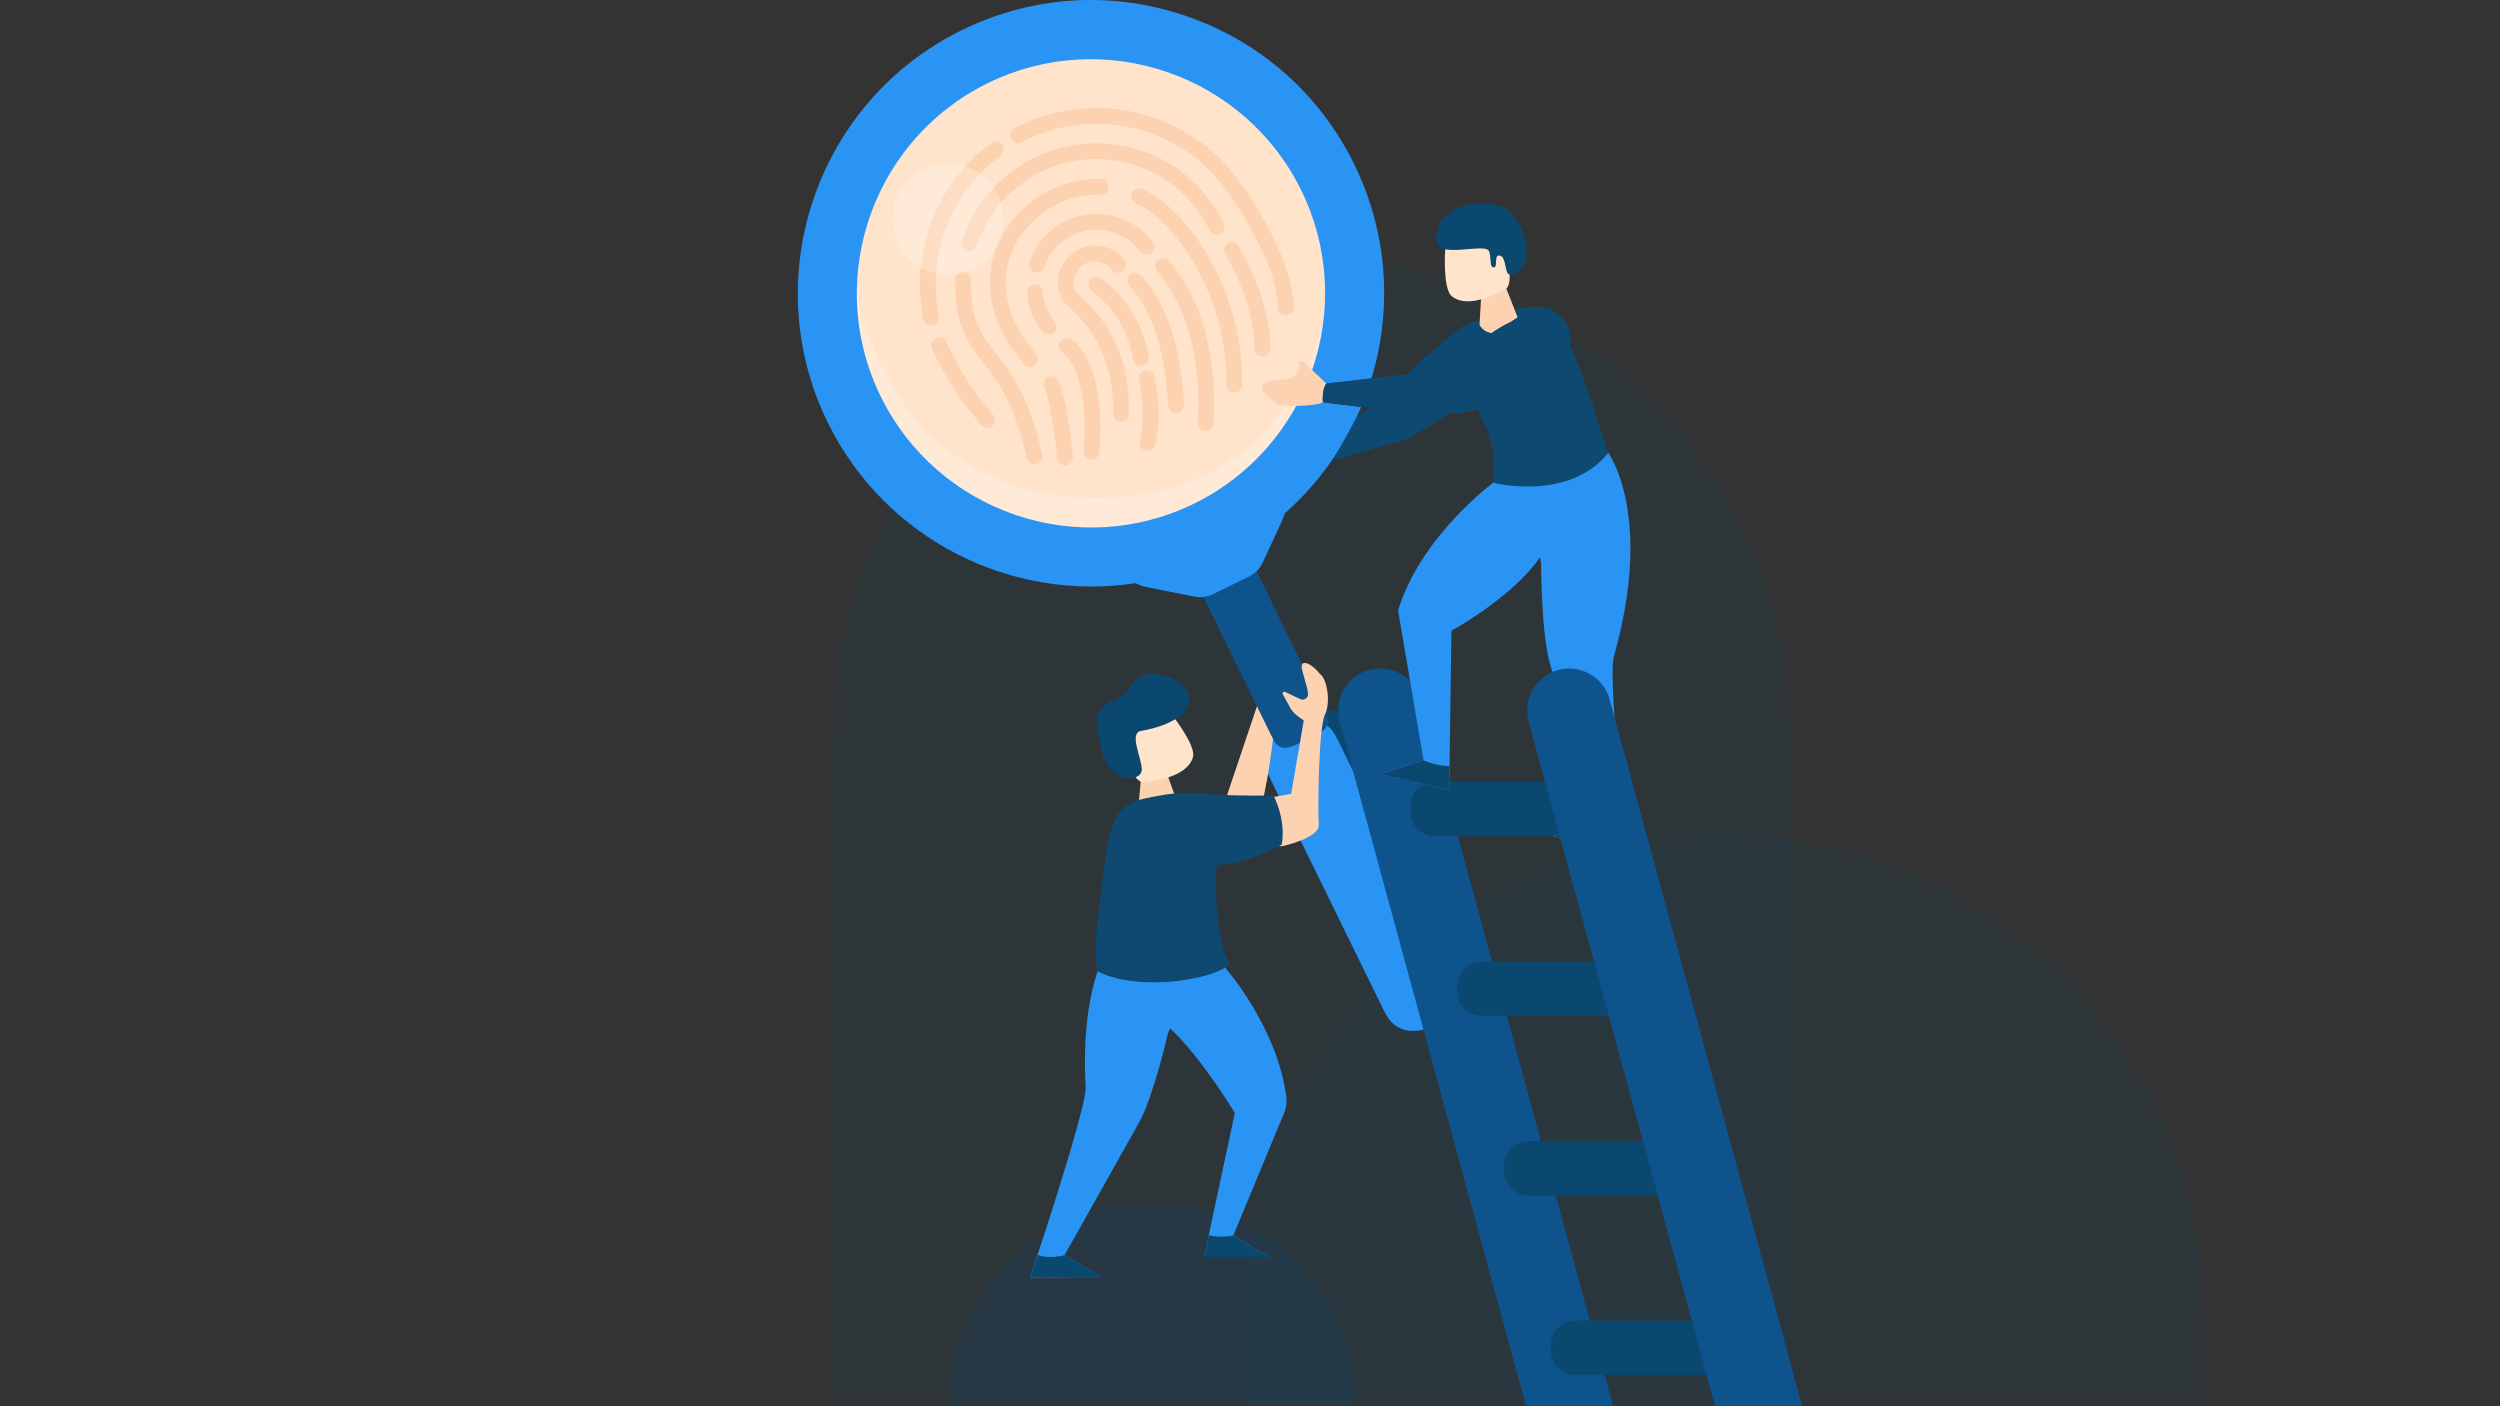 <svg xmlns="http://www.w3.org/2000/svg" xmlns:xlink="http://www.w3.org/1999/xlink" version="1.1" x="0px" y="0px" viewBox="0 0 1920 1080" style="enable-background:new 0 0 1920 1080;" xml:space="preserve">
<rect x="0" y="0" width="1920" height="1080" fill="#333333" stroke="none"/>
<style xmlns="http://www.w3.org/2000/svg" type="text/css">
	.st0{opacity:0.11;fill:#0d4971;}
	.st1{opacity:0.2;fill:#0d4971;}
	.st2{fill:#FFE3CA;}
	.st3{fill:#FCD2B1;}
	.st4{opacity:0.26;fill:#FFFFFF;}
	.st5{fill:#0B4870;}
	.st6{fill:#2A94F4;}
	.st7{fill:#0E538C;}
	.st8{fill:#0d4971;}
</style>
<g xmlns="http://www.w3.org/2000/svg" id="Background">
	<path class="st0" d="M1375.24,1079.67H639.37V566.34c0-203.2,164.73-367.93,367.93-367.93h0c203.2,0,367.93,164.73,367.93,367.93   V1079.67z"/>
	<path class="st0" d="M1691.89,1152.95H956.02v-143.53c0-203.2,164.73-367.93,367.93-367.93h0c203.2,0,367.93,164.73,367.93,367.93   V1152.95z"/>
	<path class="st1" d="M1040.65,1079.67H728.59v0c0-86.17,69.86-156.03,156.03-156.03h0C970.79,923.64,1040.65,993.5,1040.65,1079.67   L1040.65,1079.67z"/>
</g>
<g xmlns="http://www.w3.org/2000/svg" id="Magnifying_Glass">
	<circle class="st2" cx="838.45" cy="222.98" r="183.47"/>
	<g>
		<g>
			<path class="st3" d="M716.23,249.69c0.91-0.18,1.73-0.56,2.43-1.08c1.81-1.35,2.79-3.67,2.32-6.03     c-9.23-46.49,9.36-94.8,47.36-123.08c2.68-1.99,3.23-5.78,1.24-8.46c-1.99-2.68-5.78-3.24-8.46-1.24     c-20.95,15.59-36.84,36.69-45.95,61.04c-8.88,23.7-10.97,49.32-6.05,74.1C709.77,248.21,712.95,250.34,716.23,249.69z"/>
			<path class="st3" d="M726.79,262.71c-1.37-3.05-4.95-4.4-8-3.03c-3.05,1.37-4.4,4.95-3.03,8c11.99,26.62,24.6,42.3,32.95,52.68     c1.8,2.24,3.36,4.18,4.62,5.86c1.99,2.68,5.78,3.24,8.46,1.24c2.68-1.99,3.24-5.78,1.24-8.46c-1.39-1.87-3.01-3.89-4.89-6.22     C750.18,302.88,738.15,287.92,726.79,262.71z"/>
			<path class="st3" d="M809.78,86.87c-10.65,2.6-20.97,6.51-30.68,11.61c-2.96,1.57-4.09,5.21-2.54,8.17     c1.55,2.96,5.21,4.09,8.17,2.54c8.84-4.65,18.24-8.2,27.92-10.57c48.28-11.79,98.64,6.34,128.3,46.21     c16.6,22.3,41.03,64.99,40.31,91.15c-0.09,3.34,2.54,6.12,5.88,6.21c1.41,0.04,2.72-0.41,3.77-1.19     c1.43-1.07,2.38-2.76,2.44-4.69c0.87-31.53-27.55-78.35-42.69-98.71C918.09,93.83,862.79,73.92,809.78,86.87z"/>
			<path class="st3" d="M764.47,270.72c-11.37-14.7-19.59-25.32-18.76-55.82c0.09-3.34-2.54-6.12-5.88-6.21     c-3.34-0.09-6.12,2.54-6.21,5.88c-0.95,34.82,9.36,48.13,21.28,63.55c11.46,14.81,24.45,31.6,33.58,73.54     c0.71,3.26,3.93,5.33,7.2,4.62c0.87-0.19,1.65-0.56,2.32-1.05c1.85-1.37,2.82-3.75,2.3-6.14     C790.58,304.47,776.1,285.76,764.47,270.72z"/>
			<path class="st3" d="M936.94,179.59c0.36-0.17,0.69-0.37,0.99-0.6c2.28-1.69,3.11-4.82,1.83-7.47c-3-6.22-6.62-12.2-10.77-17.79     c-35.7-47.97-103.77-57.95-151.74-22.26c-18.22,13.56-31.52,32.12-38.46,53.67c-1.02,3.18,0.72,6.58,3.9,7.61     c3.18,1.02,6.59-0.72,7.61-3.9c6.17-19.14,17.98-35.63,34.17-47.67c42.62-31.72,103.1-22.85,134.82,19.77     c3.7,4.97,6.92,10.29,9.58,15.81C930.32,179.77,933.93,181.04,936.94,179.59z"/>
			<path class="st3" d="M877.37,145.17c-3.04-1.39-6.63-0.06-8.02,2.97c-1.39,3.04-0.06,6.63,2.97,8.02     c33.93,15.58,70.83,76.5,69.53,139.01c-0.07,3.34,2.58,6.1,5.92,6.17c1.4,0.03,2.69-0.42,3.73-1.19c1.45-1.08,2.4-2.79,2.44-4.73     C955.36,227.22,915.5,162.67,877.37,145.17z"/>
			<path class="st3" d="M845.09,149.62c3.33,0.12,6.14-2.5,6.25-5.84c0.11-3.34-2.5-6.14-5.84-6.25     c-18.45-0.64-36.78,5.1-51.62,16.14c-19.12,14.23-30.92,34.05-33.22,55.83c-2.51,23.76,6.47,48.06,25.97,70.27     c2.09,2.39,5.65,2.73,8.15,0.87c0.13-0.1,0.26-0.2,0.39-0.31c2.51-2.2,2.76-6.02,0.55-8.53c-17.21-19.61-25.17-40.71-23.03-61.02     c1.94-18.38,12.03-35.21,28.41-47.4C813.93,153.83,829.14,149.07,845.09,149.62z"/>
			<path class="st3" d="M788.81,224.6c0.72,11.04,4.75,21.47,11.66,30.16c2.04,2.56,5.73,3.03,8.34,1.09     c0.05-0.04,0.1-0.08,0.16-0.12c2.61-2.08,3.05-5.88,0.97-8.5c-5.37-6.75-8.5-14.85-9.06-23.42c-0.22-3.33-3.1-5.86-6.43-5.64     C791.11,218.39,788.59,221.27,788.81,224.6z"/>
			<path class="st3" d="M802.01,205.19c2.72-8.23,7.85-15.32,14.83-20.52c18.64-13.87,45.08-9.99,58.95,8.65     c1.99,2.68,5.78,3.23,8.46,1.24c2.68-1.99,3.24-5.78,1.24-8.46c-17.85-23.99-51.88-28.98-75.87-11.13     c-8.98,6.69-15.59,15.82-19.09,26.42c-1.05,3.17,0.67,6.59,3.84,7.64C797.54,210.08,800.96,208.36,802.01,205.19z"/>
			<path class="st3" d="M867.03,317.99c0.77-54.44-24.21-78.2-39.13-92.39l-0.34-0.32c-2.84-2.7-3.26-6.18-3.11-8.63     c0.29-4.84,3.06-9.89,7.06-12.87c7.04-5.24,17.03-3.77,22.27,3.27c1.99,2.68,5.78,3.24,8.46,1.24c2.68-1.99,3.24-5.78,1.24-8.46     c-9.22-12.39-26.8-14.97-39.19-5.75c-6.84,5.09-11.4,13.46-11.91,21.84c-0.43,7.08,2,13.52,6.85,18.12l0.34,0.32     c13.49,12.83,36.07,34.3,35.37,83.46c-0.05,3.34,2.62,6.08,5.96,6.13c1.38,0.02,2.66-0.43,3.69-1.19     C866.05,321.67,867.01,319.94,867.03,317.99z"/>
			<path class="st3" d="M877.43,280.75c0.96-0.17,1.82-0.56,2.55-1.1c1.78-1.32,2.76-3.58,2.35-5.91     c-7.25-40.73-35.84-59.57-37.06-60.35c-2.8-1.8-6.53-0.99-8.34,1.8c-1.81,2.8-1.02,6.54,1.78,8.36     c0.25,0.17,25.42,16.96,31.71,52.31C871,279.14,874.14,281.33,877.43,280.75z"/>
			<path class="st3" d="M909.28,310.49c-3.52-72.22-32.11-98.27-33.32-99.35c-2.5-2.21-6.32-1.98-8.53,0.53     c-2.21,2.5-1.97,6.32,0.53,8.53c0.26,0.23,25.98,23.7,29.25,90.87c0.16,3.34,3,5.91,6.33,5.75c1.24-0.06,2.38-0.49,3.31-1.18     C908.41,314.48,909.38,312.58,909.28,310.49z"/>
			<path class="st3" d="M897.46,200.13c-2.39-2.33-6.22-2.29-8.55,0.1c-2.33,2.39-2.29,6.22,0.1,8.55     c0.36,0.35,35.91,36.06,30.78,115.76c-0.21,3.33,2.31,6.21,5.65,6.42c1.49,0.1,2.89-0.36,4-1.18c1.37-1.02,2.31-2.62,2.43-4.47     C937.34,240.14,899.09,201.72,897.46,200.13z"/>
			<path class="st3" d="M822.24,260.3c-2.9-1.66-6.59-0.65-8.25,2.25c-1.66,2.9-0.65,6.59,2.25,8.25     c0.21,0.12,20.97,13.79,15.91,75.83c-0.27,3.33,2.21,6.25,5.53,6.52c1.52,0.12,2.96-0.33,4.1-1.17c1.35-1,2.27-2.56,2.42-4.36     C849.88,278.17,825.09,261.92,822.24,260.3z"/>
			<path class="st3" d="M879.09,284.66c-3.24,0.8-5.22,4.08-4.42,7.32c0.06,0.26,6.4,26.37,0.71,46.54     c-0.91,3.21,0.96,6.56,4.18,7.46c1.88,0.53,3.8,0.11,5.26-0.97c1.03-0.77,1.83-1.87,2.21-3.21c6.55-23.22-0.31-51.53-0.61-52.73     C885.61,285.84,882.34,283.86,879.09,284.66z"/>
			<path class="st3" d="M942.85,187.15c-2.82,1.82-3.63,5.54-1.82,8.36c0.22,0.34,21.99,34.7,22.53,72.31     c0.05,3.34,2.79,6.01,6.13,5.96c1.32-0.02,2.53-0.46,3.52-1.19c1.5-1.12,2.47-2.92,2.44-4.94     c-0.59-41.03-23.47-77.14-24.45-78.66C949.4,186.17,945.66,185.35,942.85,187.15z"/>
			<path class="st3" d="M804.14,289.97c-2.26,1.57-3.18,4.47-2.22,7.05c2.5,6.75,7.01,22.63,10,54.83c0.31,3.33,3.26,5.77,6.58,5.46     c1.2-0.11,2.28-0.56,3.16-1.25c1.57-1.23,2.5-3.2,2.3-5.33c-3.03-32.59-7.61-49.62-10.71-57.93     C811.88,289.11,807.38,287.71,804.14,289.97L804.14,289.97z"/>
		</g>
	</g>
	<path class="st4" d="M1021.92,222.98c0,101.33-82.14,183.47-183.47,183.47S654.99,324.3,654.99,222.98S632.3,382.31,842.36,382.31   S1021.92,121.65,1021.92,222.98z"/>
	<g>
		<g>
			<g>
				<g>
					<path class="st5" d="M1109.44,784.91c18.83-9.23,31.39-22.23,22.16-41.07l-90.18-184.02c-9.23-18.83-27.2-16.87-46.03-7.65       c-18.83,9.23-31.39,22.23-22.16,41.07l90.18,184.02C1072.63,796.09,1090.61,794.13,1109.44,784.91z"/>
				</g>
			</g>
		</g>
		<path class="st6" d="M988.24,556.08c16-6.11,30.57-5.42,38.57,10.9L1116.99,751c8,16.32-0.38,28.26-15.01,37.16    c-16,6.11-30.57,5.42-38.57-10.9l-90.18-184.02C965.23,576.92,973.61,564.98,988.24,556.08z"/>
		<g>
			<g>
				<path class="st7" d="M1003.24,568.21c11.24-5.51,20.66-9.35,15.15-20.59l-69.49-141.8c-5.51-11.24-19.09-15.89-30.33-10.38      c-11.24,5.51-15.89,19.09-10.38,30.33l69.49,141.8C983.19,578.81,992,573.71,1003.24,568.21z"/>
			</g>
		</g>
		<path class="st7" d="M948.9,405.81l24.45,49.89c-1.71,1.66-3.66,3.09-5.83,4.15l-27.48,13.47c-2.36,1.16-4.9,1.87-7.48,2.16    l-24.37-49.72c-1.96-4.01-2.62-8.31-2.16-12.44l34.36-16.84C943.94,398.66,946.94,401.81,948.9,405.81z"/>
		<path class="st6" d="M910.79,12.25C853.88-7.23,792.79-3.38,738.78,23.09C627.29,77.73,581.03,212.9,635.67,324.4    c44.35,90.51,141.77,138.02,236.52,123.47c2.15,1.27,4.52,2.22,7.07,2.73l37.88,7.57c4.92,0.98,10.03,0.32,14.54-1.89l27.48-13.47    c4.71-2.31,8.49-6.17,10.69-10.94l15.2-32.9c0.68-1.48,1.17-3.03,1.56-4.6c19.77-17.4,36.05-37.91,48.42-60.43    c34.13-62.14,38.55-139.39,5.05-207.74C1013.62,72.19,967.7,31.72,910.79,12.25z M999.37,146.16    c43.63,89.04,6.7,196.97-82.32,240.62l-0.07,0.03c-89.04,43.61-196.97,6.67-240.61-82.37c-26.75-54.59-23.22-116.29,4.04-165.92    c17.2-31.32,43.86-57.84,78.32-74.72C847.78,20.16,955.73,57.11,999.37,146.16z"/>
	</g>
	<circle class="st4" cx="728.08" cy="168.3" r="42.7"/>
</g>
<g xmlns="http://www.w3.org/2000/svg" id="Character_1">
	<path class="st6" d="M947.15,948.89c0,0,29.26-70.41,39.24-94.57c1.51-3.67,2.01-7.66,1.53-11.6   c-6.49-52.46-45.21-97.36-45.21-97.36s-10.55-17.19-23.12-15.63c-3.71,0.46-7.59,2.29-11.18,5.25   c-2.5-16.29-12.85-29.42-40.15-28.7c0,0-40.22,23.8-34.46,129.52c-0.72,20.34-42.69,145.31-42.69,145.31l54.63-0.26l-28.2-16.85   c0,0,46.62-82.7,57.49-102.34c10.87-19.64,21.83-67.68,21.83-67.68s0.71-1.55,1.78-4.18c23.89,22,49.72,64.94,49.72,64.94   L924.71,965.4l50.26-0.04L947.15,948.89z"/>
	<path class="st5" d="M947.15,948.89c0,0-9.94,2.07-18.85-0.25l-3.58,16.76l50.26-0.04L947.15,948.89z"/>
	<path class="st5" d="M817.53,964.01c0,0-12.24,3.23-20.38-0.28c-3.64,10.56-6.06,17.39-6.06,17.39l54.63-0.26L817.53,964.01z"/>
	<path class="st3" d="M965.35,542.41c-1.22,3.36-30.99,92.31-30.99,92.31s18.61,11.29,27.67,1.11   c9.07-10.18,15.65-68.26,15.65-68.26L965.35,542.41z"/>
	<path class="st3" d="M895.04,590.74l9.14,25.73c0,0-1.38,12.1-14.64,12.12c-13.26,0.02-15.34-7.68-15.34-7.68l2.71-30.29   C876.91,590.62,889.43,587.38,895.04,590.74z"/>
	<path class="st3" d="M978.42,612.02l13.21-2.4l9.65-56.32l-4.23-3.01c-2.67-1.9-4.88-4.38-6.46-7.25l-5.22-9.49   c-0.9-1.02,0.04-2.59,1.36-2.27l11.88,5.61c2.91,1.37,6.24-0.91,5.96-4.11c-0.55-6.25-4.7-16.8-4.92-20.52   c-0.35-5.9,7.65-2.99,14.24,5.53c4.92,2.97,8.54,20.99,3.64,31.09c-4.9,10.1-5.53,74.16-4.72,84.48   c0.8,10.31-27.98,16.49-27.98,16.49s-13.75,1.65-17.99-12.78C962.61,622.63,978.42,612.02,978.42,612.02z"/>
	<path class="st8" d="M892.47,610.7c10.55-1.9,23.06-2.59,37.15-0.6c25.24,1.43,48.36,0.76,48.36,0.76s9.84,17.87,6.41,37.83   c0,0-25.43,14.96-49.69,15.51c-2.96,11.32,0.48,62.81,9.68,75.8c-7.28,10.88-67.08,22.86-101.11,6.2   c-5.63-11.43,2.36-59.41,6.44-91.57C854.71,615.3,870.39,614.69,892.47,610.7z"/>
	<path class="st2" d="M900,548.88c0,0,18.62,23.57,16.23,32.47c-2.39,8.89-13.24,17.02-38.66,19.4   c-8.69-1.45-17.88-27.63-17.57-33.07C862.06,532.08,890.75,542.71,900,548.88z"/>
	<path class="st5" d="M876.09,561.36c0,0,33.3-4.79,36.82-21.51c3.52-16.72-23.44-25.8-35.54-20.77c-5.16,2.15-7.81,6.02-10.9,10.38   c-3.47,4.9-7.7,6.5-13.15,9.27c-1.76,0.89-3.52,1.79-5.09,2.98c-8.49,6.41-5.65,14.25-4.39,23.05c1.21,8.45,2.38,17.15,7.79,24.11   c9.42,12.1,25.57,10.52,25.28,1.76C876.61,581.86,867.11,563.28,876.09,561.36z"/>
</g>
<g xmlns="http://www.w3.org/2000/svg" id="Ladder_Back">
	<path class="st7" d="M1238.79,1079.67h-66.84L1028.8,554.14c-5.59-20.51,9.85-40.72,31.11-40.72h0c14.54,0,27.29,9.74,31.11,23.77   L1238.79,1079.67z"/>
	<path class="st5" d="M1223.89,642.32h-121.96c-10.33,0-18.71-8.37-18.71-18.71v-4.44c0-10.33,8.37-18.71,18.71-18.71h121.96   c10.33,0,18.71,8.37,18.71,18.71v4.44C1242.59,633.94,1234.22,642.32,1223.89,642.32z"/>
	<path class="st5" d="M1259.84,780.23h-121.96c-10.33,0-18.71-8.37-18.71-18.71v-4.44c0-10.33,8.37-18.71,18.71-18.71h121.96   c10.33,0,18.71,8.37,18.71,18.71v4.44C1278.55,771.85,1270.17,780.23,1259.84,780.23z"/>
	<path class="st5" d="M1295.8,918.14h-121.96c-10.33,0-18.71-8.37-18.71-18.71v-4.44c0-10.33,8.37-18.71,18.71-18.71h121.96   c10.33,0,18.71,8.37,18.71,18.71v4.44C1314.51,909.77,1306.13,918.14,1295.8,918.14z"/>
	<path class="st5" d="M1331.76,1056.05h-121.96c-10.33,0-18.71-8.37-18.71-18.71v-4.44c0-10.33,8.37-18.71,18.71-18.71h121.96   c10.33,0,18.71,8.37,18.71,18.71v4.44C1350.46,1047.68,1342.09,1056.05,1331.76,1056.05z"/>
</g>
<g xmlns="http://www.w3.org/2000/svg" id="Character_2">
	<path class="st8" d="M1122.18,251.4c0,0-26.65,19.83-50.34,45.66c-7.64,8.33-18.4,15.89-29.47,22.31c0,0-12.02,23.42-19.44,34.16   c24.05-6.63,57.88-16.38,57.88-16.38s43.41-22.86,51.77-39.6C1137.28,287.44,1135.88,257.14,1122.18,251.4z"/>
	<g>
		<path class="st6" d="M1093.32,583.94c0,0-16.43-96.14-19.6-115.12c17.41-57.17,73.27-98.29,73.27-98.29s15.25-15.58,28.12-10.9    c3.8,1.38,7.45,4.24,10.52,8.22c6.56-16.57,20.63-27.91,49.22-20.59c0,0,35.85,47.77,4.34,157.8    c-4.14,21.6,10.82,150.4,10.82,150.4l-57.51-13.42l33.77-10.97c0,0-29.23-98.38-35.96-121.69c-6.73-23.31-6.72-76.58-6.72-76.58    s-0.38-1.8-0.87-4.84c-21.32,31.01-68.03,56.47-68.03,56.47l-1.7,122.3l-52.96-12.14L1093.32,583.94z"/>
		<path class="st5" d="M1093.32,583.94c0,0,9.98,4.57,19.92,4.28l-0.26,18.52l-52.96-12.14L1093.32,583.94z"/>
		<path class="st5" d="M1226.26,631.07c0,0,12.13,6.35,21.54,4.61c1.3,12.01,2.2,19.78,2.2,19.78l-57.51-13.42L1226.26,631.07z"/>
		<path class="st8" d="M1188.41,237.02c0,0-15.85-7.71-66.24,14.32c-15.86,6.94,12.35,60.8,17.63,74.57    c8.85,10.15,7.21,44.9,7.21,44.9s57.15,14.73,87.92-22.68C1231.14,336.56,1207.78,253.68,1188.41,237.02z"/>
		<path class="st3" d="M1155.84,218.97l9.78,25c0,0-0.98,11.93-14.02,12.37c-13.04,0.43-15.32-7.07-15.32-7.07l1.72-29.85    C1138.02,219.41,1150.23,215.84,1155.84,218.97z"/>
		<path class="st2" d="M1109.87,192.06c0,0-1.91,29.48,4.99,35.34c6.9,5.87,20.22,6.39,42.13-5.88c6.22-6.03-0.95-32.35-4.24-36.58    C1131.2,157.27,1113.91,181.9,1109.87,192.06z"/>
		<path class="st5" d="M1143.68,193.1c1.38,3.79,0.7,11.16,2.43,11.95c5.26,2.39,0.41-10.16,5.85-8.73    c5.44,1.44,3.18,15.03,8.01,14.68c22.49-1.66,12.35-51.06-12.51-53.96c-46.97-5.48-47.88,29.1-41.45,32.95    C1115.38,195.6,1141.43,186.94,1143.68,193.1z"/>
		<path class="st3" d="M1018.66,294.55l-17.61-16.76c-1.45-1.38-3.83-0.13-3.52,1.85l0,0c0.87,5.5-2.97,10.63-8.49,11.34    l-14.74,1.91c-4.58,0.59-6.37,6.28-2.95,9.39c3.47,3.15,7.05,6.33,8.79,7.62c3.93,2.92,30.88,2.2,35.87-0.99    C1020.99,305.71,1024.09,299.72,1018.66,294.55z"/>
		<path class="st8" d="M1174.42,238.15c25.45-10.03,43.89,25.27,21.54,41.05c-17.3,12.22-54.53,35.77-71.71,37.48    c-24.98,3.73-108.24-7.78-108.24-7.78s-1.02-9.48,2.65-14.35c6.67-0.51,91-10.61,91-10.61s31.79-28.22,50.35-36.52    C1160.45,247.21,1173.97,238.33,1174.42,238.15z"/>
	</g>
	<path class="st8" d="M1174.42,238.15c25.45-10.03,43.89,25.27,21.54,41.05c-17.3,12.22-54.53,35.77-71.71,37.48   c-24.98,3.73-108.24-7.78-108.24-7.78s-1.02-9.48,2.65-14.35c6.67-0.51,91-10.61,91-10.61s31.79-28.22,50.35-36.52   C1160.45,247.21,1173.97,238.33,1174.42,238.15z"/>
</g>
<g xmlns="http://www.w3.org/2000/svg" id="Ladder_Front">
	<path class="st7" d="M1383.99,1079.67h-66.84L1174,554.14c-5.59-20.51,9.85-40.72,31.11-40.72h0c14.54,0,27.29,9.74,31.11,23.77   L1383.99,1079.67z"/>
</g>
</svg>